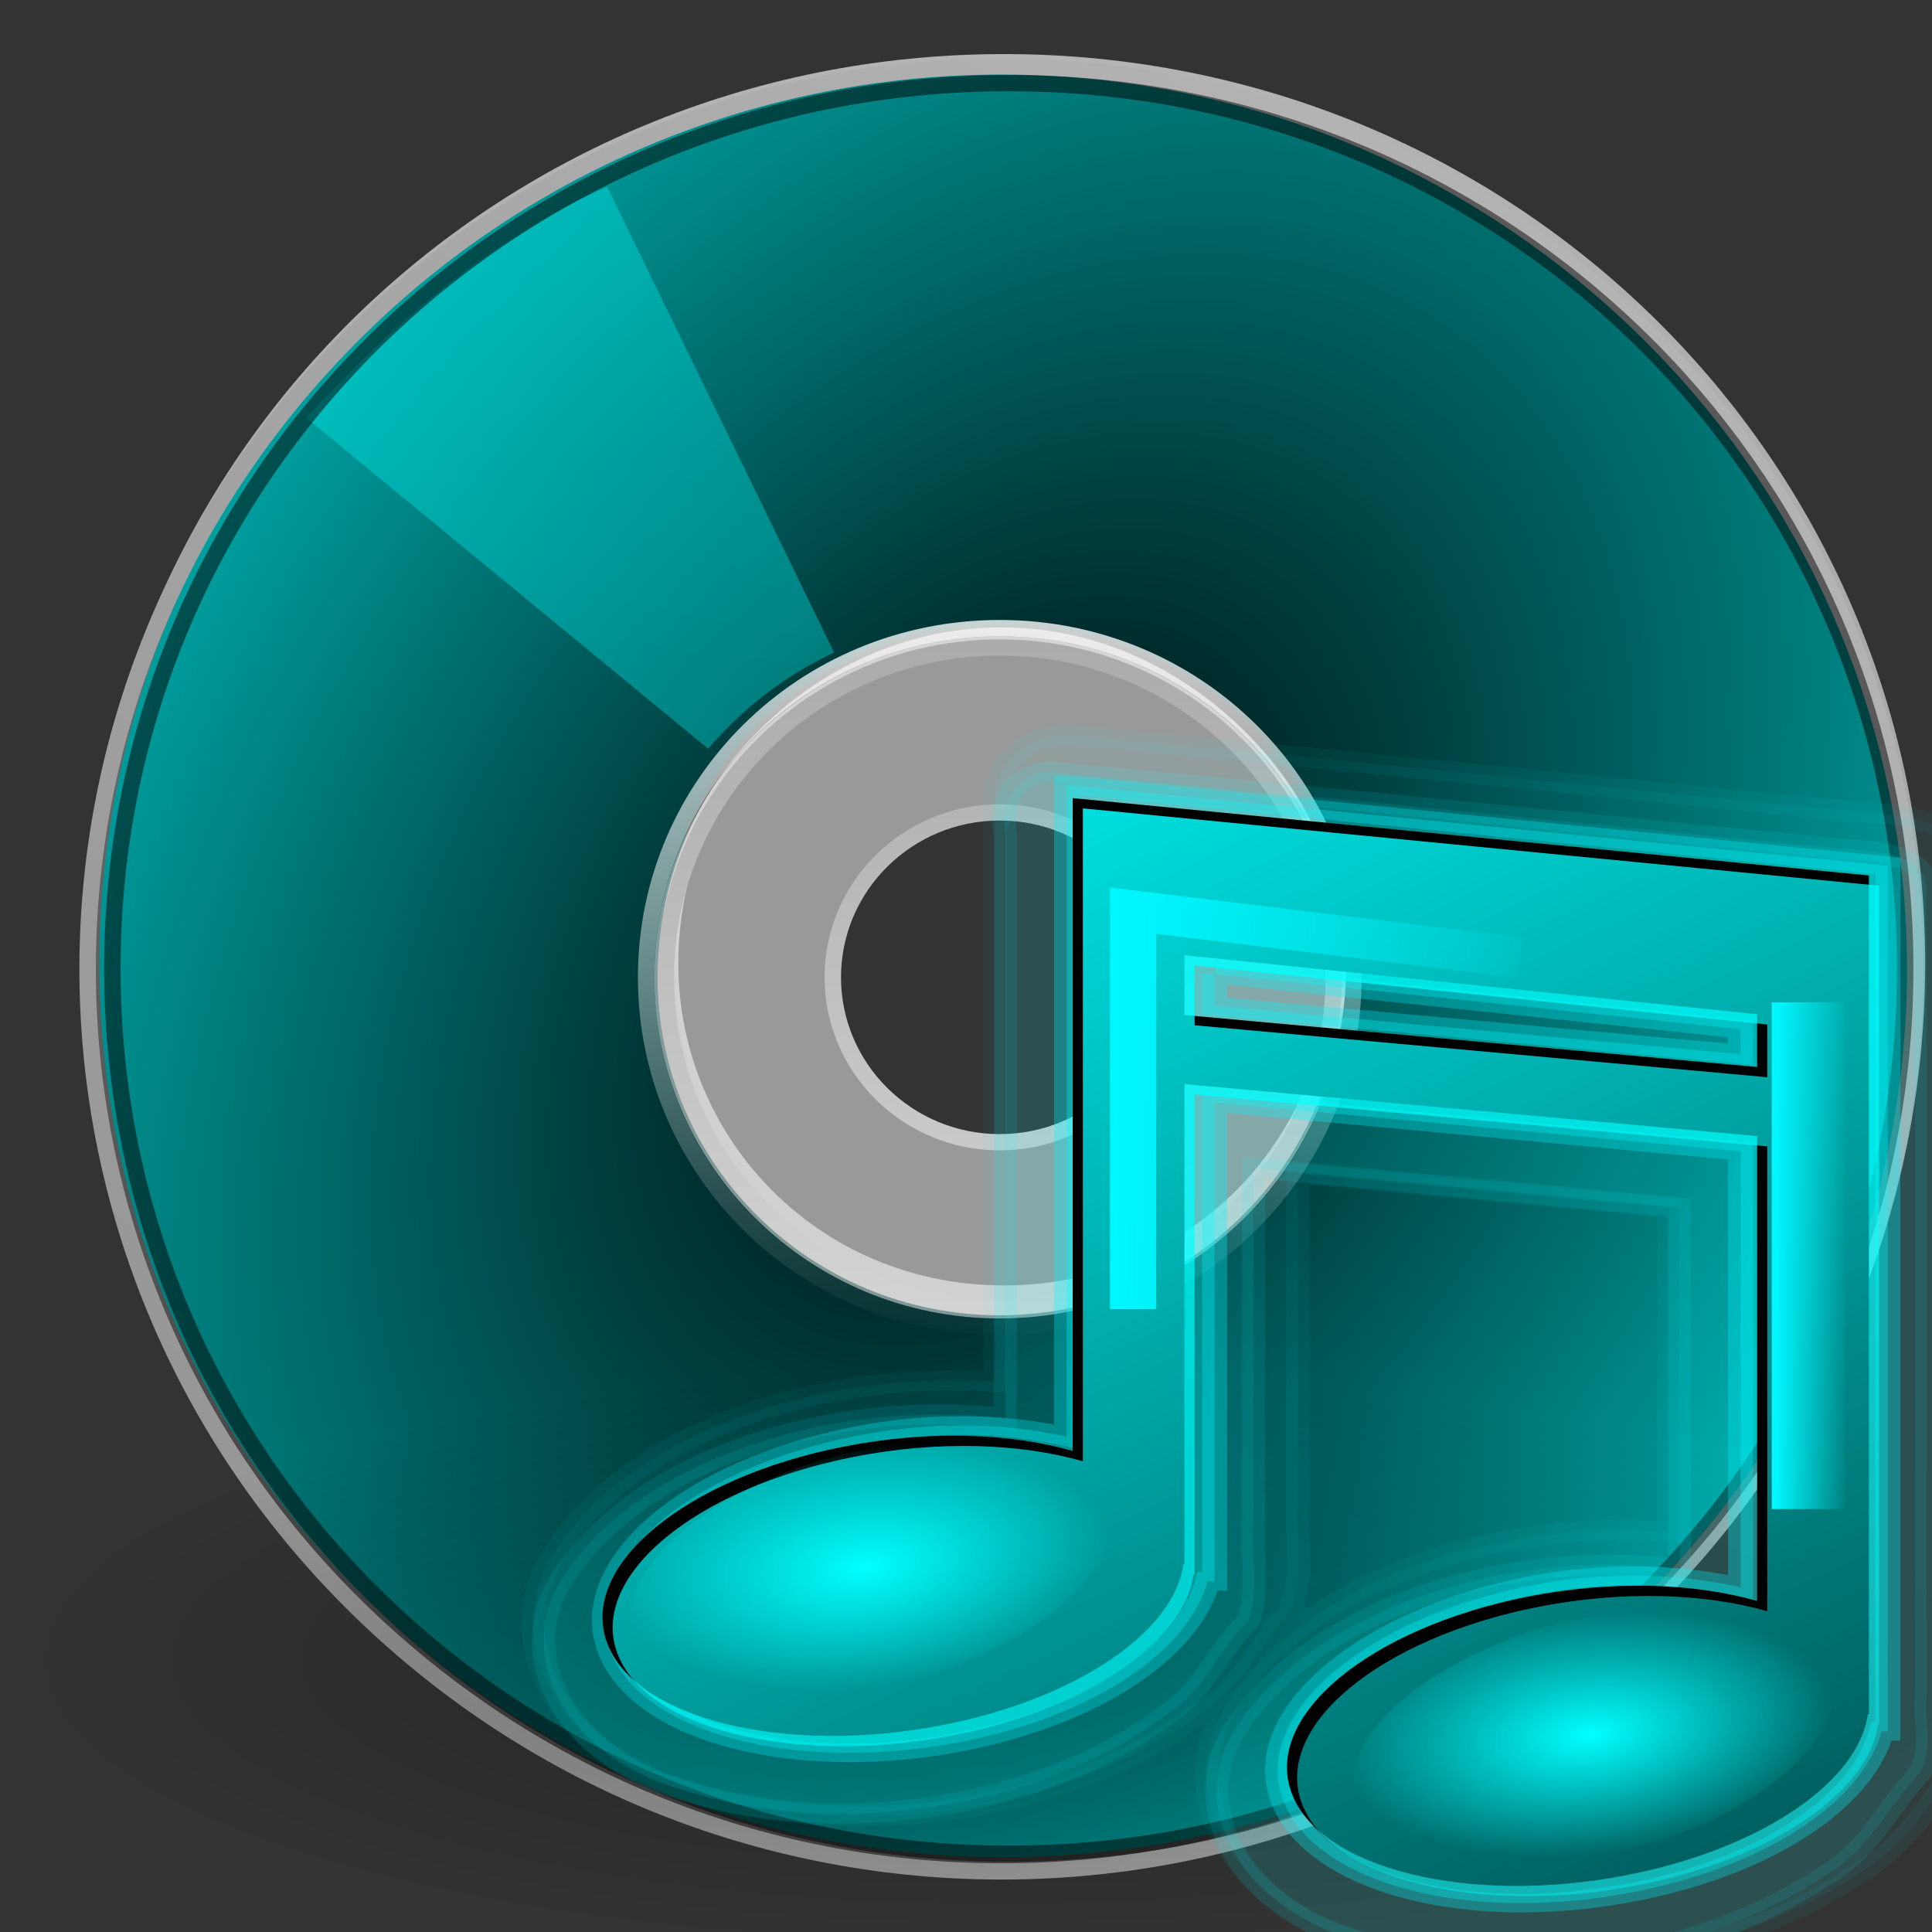 <?xml version="1.0" encoding="UTF-8" standalone="no"?>
<!-- Created with Inkscape (http://www.inkscape.org/) -->

<svg
   xmlns:dc="http://purl.org/dc/elements/1.1/"
   xmlns:cc="http://creativecommons.org/ns#"
   xmlns:rdf="http://www.w3.org/1999/02/22-rdf-syntax-ns#"
   xmlns:svg="http://www.w3.org/2000/svg"
   xmlns="http://www.w3.org/2000/svg"
   xmlns:xlink="http://www.w3.org/1999/xlink"
   xmlns:sodipodi="http://sodipodi.sourceforge.net/DTD/sodipodi-0.dtd"
   xmlns:inkscape="http://www.inkscape.org/namespaces/inkscape"
   version="1.0"
   width="24"
   height="24"
   id="svg3367"
   inkscape:version="0.48.1 r9760"
   sodipodi:docname="media-cdrom-audio.svg">
  <rect width="100%" height="100%" fill="#333333" stroke="none"/>
  <sodipodi:namedview
     pagecolor="#ffffff"
     bordercolor="#666666"
     borderopacity="1"
     objecttolerance="10"
     gridtolerance="10"
     guidetolerance="10"
     inkscape:pageopacity="0"
     inkscape:pageshadow="2"
     inkscape:window-width="1366"
     inkscape:window-height="720"
     id="namedview69"
     showgrid="false"
     inkscape:zoom="3.6460194"
     inkscape:cx="102.84944"
     inkscape:cy="39.301235"
     inkscape:window-x="0"
     inkscape:window-y="25"
     inkscape:window-maximized="1"
     inkscape:current-layer="svg3367"
     showguides="true"
     inkscape:guide-bbox="true" />
  <defs
     id="defs3369">
    <linearGradient
       inkscape:collect="always"
       id="linearGradient3971">
      <stop
         style="stop-color:#00ffff;stop-opacity:1;"
         offset="0"
         id="stop3973" />
      <stop
         style="stop-color:#00ffff;stop-opacity:0.906"
         offset="1"
         id="stop3975" />
    </linearGradient>
    <linearGradient
       inkscape:collect="always"
       id="linearGradient3888">
      <stop
         style="stop-color:#000000;stop-opacity:1;"
         offset="0"
         id="stop3890" />
      <stop
         style="stop-color:#000000;stop-opacity:0;"
         offset="1"
         id="stop3892" />
    </linearGradient>
    <linearGradient
       inkscape:collect="always"
       id="linearGradient3850">
      <stop
         style="stop-color:#000000;stop-opacity:1;"
         offset="0"
         id="stop3852" />
      <stop
         style="stop-color:#000000;stop-opacity:0;"
         offset="1"
         id="stop3854" />
    </linearGradient>
    <linearGradient
       id="linearGradient23419">
      <stop
         id="stop23421"
         style="stop-color:#000000;stop-opacity:1"
         offset="0" />
      <stop
         id="stop23423"
         style="stop-color:#000000;stop-opacity:0"
         offset="1" />
    </linearGradient>
    <linearGradient
       id="linearGradient3772">
      <stop
         id="stop3774"
         style="stop-color:#b4b4b4;stop-opacity:1"
         offset="0" />
      <stop
         id="stop3776"
         style="stop-color:#969696;stop-opacity:1"
         offset="1" />
    </linearGradient>
    <linearGradient
       x1="12.274"
       y1="32.416"
       x2="35.391"
       y2="14.203"
       id="linearGradient3263"
       gradientUnits="userSpaceOnUse">
      <stop
         id="stop3265"
         style="stop-color:#dedbde;stop-opacity:1"
         offset="0" />
      <stop
         id="stop3267"
         style="stop-color:#e6e6e6;stop-opacity:1"
         offset="0.5" />
      <stop
         id="stop3269"
         style="stop-color:#d2d2d2;stop-opacity:1"
         offset="1" />
    </linearGradient>
    <linearGradient
       id="linearGradient3428">
      <stop
         id="stop3430"
         style="stop-color:#aaaaaa;stop-opacity:1"
         offset="0" />
      <stop
         id="stop3432"
         style="stop-color:#d4d4d4;stop-opacity:1"
         offset="1" />
    </linearGradient>
    <linearGradient
       id="linearGradient6036">
      <stop
         id="stop6038"
         style="stop-color:#ffffff;stop-opacity:1"
         offset="0" />
      <stop
         id="stop6040"
         style="stop-color:#ffffff;stop-opacity:0"
         offset="1" />
    </linearGradient>
    <linearGradient
       id="linearGradient3519">
      <stop
         id="stop3521"
         style="stop-color:#fcd9cd;stop-opacity:1"
         offset="0" />
      <stop
         id="stop3523"
         style="stop-color:#fcd9cd;stop-opacity:0"
         offset="1" />
    </linearGradient>
    <linearGradient
       id="linearGradient3511">
      <stop
         id="stop3513"
         style="stop-color:#ebeec7;stop-opacity:1"
         offset="0" />
      <stop
         id="stop3515"
         style="stop-color:#ebeec7;stop-opacity:0"
         offset="1" />
    </linearGradient>
    <linearGradient
       id="linearGradient3503">
      <stop
         id="stop3505"
         style="stop-color:#c4ebdd;stop-opacity:1"
         offset="0" />
      <stop
         id="stop3507"
         style="stop-color:#c4ebdd;stop-opacity:0"
         offset="1" />
    </linearGradient>
    <linearGradient
       id="linearGradient3495">
      <stop
         id="stop3497"
         style="stop-color:#c1cbe4;stop-opacity:1"
         offset="0" />
      <stop
         id="stop3499"
         style="stop-color:#c1cbe4;stop-opacity:0"
         offset="1" />
    </linearGradient>
    <linearGradient
       id="linearGradient3487">
      <stop
         id="stop3489"
         style="stop-color:#e6cde2;stop-opacity:1"
         offset="0" />
      <stop
         id="stop3491"
         style="stop-color:#e6cde2;stop-opacity:0"
         offset="1" />
    </linearGradient>
    <radialGradient
       cx="23.335"
       cy="41.636"
       r="22.627"
       fx="23.335"
       fy="41.636"
       id="radialGradient2584"
       xlink:href="#linearGradient23419"
       gradientUnits="userSpaceOnUse"
       gradientTransform="matrix(2.652,0,0,0.795,2.125,72.882)" />
    <linearGradient
       x1="10.502"
       y1="3.61"
       x2="48.799"
       y2="54.698"
       id="linearGradient2642"
       xlink:href="#linearGradient6036"
       gradientUnits="userSpaceOnUse"
       gradientTransform="matrix(2.753,0,0,2.753,-1.927,-5.37)" />
    <linearGradient
       x1="18.776"
       y1="4.038"
       x2="18.203"
       y2="45.962"
       id="linearGradient2651"
       xlink:href="#linearGradient6036"
       gradientUnits="userSpaceOnUse"
       gradientTransform="matrix(1.086,0,0,1.086,37.559,36.85)" />
    <linearGradient
       x1="21.448"
       y1="15.5"
       x2="21.448"
       y2="32.509"
       id="linearGradient2654"
       xlink:href="#linearGradient3428"
       gradientUnits="userSpaceOnUse"
       gradientTransform="matrix(2.538,0,0,2.538,3.085,3.085)" />
    <linearGradient
       x1="12.274"
       y1="32.416"
       x2="35.391"
       y2="14.203"
       id="linearGradient2658"
       xlink:href="#linearGradient3263"
       gradientUnits="userSpaceOnUse"
       gradientTransform="matrix(0,3.171,-3.171,0,256.727,-26.466)" />
    <linearGradient
       x1="-21.916"
       y1="3"
       x2="-21.916"
       y2="45.033"
       id="linearGradient2660"
       xlink:href="#linearGradient3772"
       gradientUnits="userSpaceOnUse"
       gradientTransform="matrix(2.707,0,0,2.707,263.884,7.17)" />
    <linearGradient
       x1="20.58"
       y1="10.775"
       x2="24.274"
       y2="9.862"
       id="linearGradient2672"
       xlink:href="#linearGradient3487"
       gradientUnits="userSpaceOnUse"
       spreadMethod="reflect" />
    <linearGradient
       x1="17.495"
       y1="11.2"
       x2="21.047"
       y2="9.796"
       id="linearGradient2674"
       xlink:href="#linearGradient3495"
       gradientUnits="userSpaceOnUse"
       spreadMethod="reflect" />
    <linearGradient
       x1="14.085"
       y1="13.046"
       x2="16.994"
       y2="10.732"
       id="linearGradient2676"
       xlink:href="#linearGradient3503"
       gradientUnits="userSpaceOnUse"
       spreadMethod="reflect" />
    <linearGradient
       x1="12.372"
       y1="16.188"
       x2="14.609"
       y2="13.462"
       id="linearGradient2678"
       xlink:href="#linearGradient3511"
       gradientUnits="userSpaceOnUse"
       spreadMethod="reflect" />
    <linearGradient
       x1="10.609"
       y1="17.886"
       x2="9.73"
       y2="20.613"
       id="linearGradient2680"
       xlink:href="#linearGradient3519"
       gradientUnits="userSpaceOnUse"
       spreadMethod="reflect" />
    <linearGradient
       x1="20.58"
       y1="10.775"
       x2="24.274"
       y2="9.862"
       id="linearGradient2682"
       xlink:href="#linearGradient3487"
       gradientUnits="userSpaceOnUse"
       spreadMethod="reflect" />
    <linearGradient
       x1="17.495"
       y1="11.2"
       x2="21.047"
       y2="9.796"
       id="linearGradient2684"
       xlink:href="#linearGradient3495"
       gradientUnits="userSpaceOnUse"
       spreadMethod="reflect" />
    <linearGradient
       x1="14.085"
       y1="13.046"
       x2="16.994"
       y2="10.732"
       id="linearGradient2686"
       xlink:href="#linearGradient3503"
       gradientUnits="userSpaceOnUse"
       spreadMethod="reflect" />
    <linearGradient
       x1="12.372"
       y1="16.188"
       x2="14.609"
       y2="13.462"
       id="linearGradient2688"
       xlink:href="#linearGradient3511"
       gradientUnits="userSpaceOnUse"
       spreadMethod="reflect" />
    <linearGradient
       x1="10.609"
       y1="17.886"
       x2="9.73"
       y2="20.613"
       id="linearGradient2690"
       xlink:href="#linearGradient3519"
       gradientUnits="userSpaceOnUse"
       spreadMethod="reflect" />
    <linearGradient
       x1="-21.916"
       y1="3"
       x2="-21.916"
       y2="45.033"
       id="linearGradient2660-2"
       xlink:href="#linearGradient3772-0"
       gradientUnits="userSpaceOnUse"
       gradientTransform="matrix(2.707,0,0,2.707,263.884,7.17)" />
    <linearGradient
       id="linearGradient3772-0">
      <stop
         id="stop3774-6"
         style="stop-color:#b4b4b4;stop-opacity:1"
         offset="0" />
      <stop
         id="stop3776-1"
         style="stop-color:#969696;stop-opacity:1"
         offset="1" />
    </linearGradient>
    <linearGradient
       inkscape:collect="always"
       xlink:href="#linearGradient3888"
       id="linearGradient3894"
       x1="4.63"
       y1="12.902"
       x2="24.678"
       y2="12.902"
       gradientUnits="userSpaceOnUse" />
    <linearGradient
       inkscape:collect="always"
       xlink:href="#linearGradient3519"
       id="linearGradient3897"
       gradientUnits="userSpaceOnUse"
       spreadMethod="reflect"
       x1="10.609"
       y1="17.886"
       x2="9.73"
       y2="20.613"
       gradientTransform="matrix(2.732,0,0,2.732,-113.541,38.969)" />
    <linearGradient
       inkscape:collect="always"
       xlink:href="#linearGradient3511"
       id="linearGradient3900"
       gradientUnits="userSpaceOnUse"
       spreadMethod="reflect"
       x1="12.372"
       y1="16.188"
       x2="14.609"
       y2="13.462"
       gradientTransform="matrix(2.732,0,0,2.732,-82.275,39.518)" />
    <linearGradient
       inkscape:collect="always"
       xlink:href="#linearGradient3503"
       id="linearGradient3903"
       gradientUnits="userSpaceOnUse"
       spreadMethod="reflect"
       x1="14.085"
       y1="13.046"
       x2="16.994"
       y2="10.732"
       gradientTransform="matrix(2.732,0,0,2.732,-94.342,5.508)" />
    <linearGradient
       inkscape:collect="always"
       xlink:href="#linearGradient3487"
       id="linearGradient3909"
       gradientUnits="userSpaceOnUse"
       spreadMethod="reflect"
       x1="20.58"
       y1="10.775"
       x2="24.274"
       y2="9.862"
       gradientTransform="matrix(2.731,0.077,-0.077,2.731,-93.548,34.942)" />
    <radialGradient
       inkscape:collect="always"
       xlink:href="#linearGradient3927-7"
       id="radialGradient3935-5"
       cx="36.439"
       cy="31.665"
       fx="36.439"
       fy="31.665"
       r="13.886"
       gradientTransform="matrix(1.815,2.181,-0.425,0.354,-21.83,-68.032)"
       gradientUnits="userSpaceOnUse" />
    <linearGradient
       inkscape:collect="always"
       id="linearGradient3927-7">
      <stop
         style="stop-color:#000000;stop-opacity:1;"
         offset="0"
         id="stop3929-3" />
      <stop
         style="stop-color:#000000;stop-opacity:0;"
         offset="1"
         id="stop3931-3" />
    </linearGradient>
    <radialGradient
       r="13.886"
       fy="31.665"
       fx="36.439"
       cy="31.665"
       cx="36.439"
       gradientTransform="matrix(1.815,2.181,-0.425,0.354,-75.211,-100.042)"
       gradientUnits="userSpaceOnUse"
       id="radialGradient3952"
       xlink:href="#linearGradient3927-7"
       inkscape:collect="always" />
    <clipPath
       id="clipPath3754-3">
      <rect
         width="96"
         height="96"
         x="-100"
         y="-3.469447e-15"
         id="rect3756-1"
         style="fill:#ffffff;fill-opacity:1;stroke:none" />
    </clipPath>
    <linearGradient
       inkscape:collect="always"
       id="linearGradient10374">
      <stop
         style="stop-color:#00ffff;stop-opacity:1;"
         offset="0"
         id="stop10376" />
      <stop
         style="stop-color:#00ffff;stop-opacity:0;"
         offset="1"
         id="stop10378" />
    </linearGradient>
    <linearGradient
       inkscape:collect="always"
       id="linearGradient10432">
      <stop
         style="stop-color:#00ffff;stop-opacity:1;"
         offset="0"
         id="stop10434" />
      <stop
         style="stop-color:#00ffff;stop-opacity:0;"
         offset="1"
         id="stop10436" />
    </linearGradient>
    <linearGradient
       inkscape:collect="always"
       id="linearGradient4014">
      <stop
         style="stop-color:#00ffff;stop-opacity:1;"
         offset="0"
         id="stop4016" />
      <stop
         style="stop-color:#00ffff;stop-opacity:0;"
         offset="1"
         id="stop4018" />
    </linearGradient>
    <linearGradient
       inkscape:collect="always"
       id="linearGradient10308">
      <stop
         style="stop-color:#00f7ff;stop-opacity:1;"
         offset="0"
         id="stop10310" />
      <stop
         style="stop-color:#00f7ff;stop-opacity:0;"
         offset="1"
         id="stop10312" />
    </linearGradient>
    <linearGradient
       inkscape:collect="always"
       xlink:href="#linearGradient3772"
       id="linearGradient3130"
       gradientUnits="userSpaceOnUse"
       gradientTransform="matrix(2.707,0,0,2.707,263.884,7.17)"
       x1="-21.916"
       y1="3"
       x2="-21.916"
       y2="45.033" />
    <radialGradient
       inkscape:collect="always"
       xlink:href="#linearGradient3850"
       id="radialGradient3132"
       gradientUnits="userSpaceOnUse"
       gradientTransform="matrix(1.235,-1.899,1.321,0.859,-141.201,377.424)"
       cx="193.164"
       cy="72.145"
       fx="193.164"
       fy="72.145"
       r="56" />
    <linearGradient
       inkscape:collect="always"
       xlink:href="#linearGradient3772-0"
       id="linearGradient3134"
       gradientUnits="userSpaceOnUse"
       gradientTransform="matrix(1.992,1.833,-1.833,1.992,288.938,72.806)"
       x1="-21.916"
       y1="3"
       x2="-21.916"
       y2="45.033" />
    <radialGradient
       inkscape:collect="always"
       xlink:href="#linearGradient23419"
       id="radialGradient3136"
       gradientUnits="userSpaceOnUse"
       gradientTransform="matrix(2.652,0,0,0.795,2.125,72.882)"
       cx="23.335"
       cy="41.636"
       fx="23.335"
       fy="41.636"
       r="22.627" />
    <linearGradient
       inkscape:collect="always"
       xlink:href="#linearGradient3428"
       id="linearGradient3138"
       gradientUnits="userSpaceOnUse"
       gradientTransform="matrix(2.538,0,0,2.538,3.085,3.085)"
       x1="21.448"
       y1="15.5"
       x2="21.448"
       y2="32.509" />
    <linearGradient
       inkscape:collect="always"
       xlink:href="#linearGradient6036"
       id="linearGradient3142"
       gradientUnits="userSpaceOnUse"
       gradientTransform="matrix(1.086,0,0,1.086,37.559,36.85)"
       x1="18.776"
       y1="4.038"
       x2="18.203"
       y2="45.962" />
    <radialGradient
       inkscape:collect="always"
       xlink:href="#linearGradient10374"
       id="radialGradient3144"
       gradientUnits="userSpaceOnUse"
       gradientTransform="matrix(0.949,-0.148,0.084,0.539,-313.181,328.795)"
       cx="497.459"
       cy="557.425"
       fx="497.459"
       fy="557.425"
       r="12.978" />
    <radialGradient
       inkscape:collect="always"
       xlink:href="#linearGradient10432"
       id="radialGradient3146"
       gradientUnits="userSpaceOnUse"
       gradientTransform="matrix(0.948,-0.154,0.087,0.539,-359.811,330.932)"
       cx="508.065"
       cy="543.788"
       fx="508.065"
       fy="543.788"
       r="12.978" />
    <linearGradient
       inkscape:collect="always"
       xlink:href="#linearGradient4014"
       id="linearGradient3148"
       gradientUnits="userSpaceOnUse"
       gradientTransform="translate(-29.799,-16.668)"
       x1="207.042"
       y1="498.331"
       x2="275.229"
       y2="621.57" />
    <linearGradient
       inkscape:collect="always"
       xlink:href="#linearGradient10308"
       id="linearGradient3150"
       gradientUnits="userSpaceOnUse"
       gradientTransform="matrix(0.961,0,0,0.975,-223.062,-53.844)"
       x1="455.371"
       y1="563.751"
       x2="459.232"
       y2="563.751" />
    <linearGradient
       inkscape:collect="always"
       xlink:href="#linearGradient10308"
       id="linearGradient3152"
       gradientUnits="userSpaceOnUse"
       gradientTransform="matrix(0.961,0,0,0.975,-223.062,-51.823)"
       x1="420.053"
       y1="552.894"
       x2="443.171"
       y2="552.894" />
    <radialGradient
       inkscape:collect="always"
       xlink:href="#linearGradient3971"
       id="radialGradient3181"
       gradientUnits="userSpaceOnUse"
       gradientTransform="matrix(-0.003,-0.611,5.816,-0.031,-133.181,128.536)"
       cx="146.585"
       cy="43.551"
       fx="146.585"
       fy="43.551"
       r="16.047" />
  </defs>
  <g
     transform="matrix(-2.707,0,0,-2.707,128.976,23.854)"
     id="g3297"
     style="fill:url(#linearGradient3894);fill-opacity:1" />
  <g
     id="g3103"
     transform="matrix(0.507,0,0,0.507,0.079,-0.009)">
    <g
       transform="matrix(0.403,0,0,0.398,-1.452,-1.508)"
       id="g3067">
      <g
         id="g3858"
         transform="translate(-145.518,-4.595)">
        <g
           id="g3868"
           transform="translate(17.005,-4.388)">
          <path
             d="m 248.276,72.145 c 0,-30.763 -24.737,-55.5 -55.5,-55.5 -30.763,0 -55.5,24.737 -55.5,55.5 -1e-5,30.763 24.737,55.5 55.5,55.5 30.763,-1e-5 55.5,-24.737 55.5,-55.5 z m -35.195,0 c 0,11.176 -8.905,20.305 -20.305,20.305 -11.623,0 -20.305,-9.355 -20.305,-20.305 0,-11.174 8.234,-20.305 20.305,-20.305 12.071,0 20.305,9.352 20.305,20.305 z"
             id="path2781"
             style="fill:#00ffff;fill-rule:nonzero;stroke:url(#linearGradient3130);stroke-width:1;stroke-miterlimit:4;stroke-opacity:1"
             inkscape:connector-curvature="0" />
          <path
             d="m 233.454,110.049 c 20.831,-22.637 19.38,-57.59 -3.257,-78.421 -22.637,-20.831 -57.59,-19.38 -78.421,3.257 -20.831,22.637 -19.38,57.59 3.257,78.421 22.637,20.831 57.59,19.38 78.421,-3.257 z M 207.556,86.216 c -7.568,8.224 -20.302,8.911 -28.691,1.192 -8.553,-7.871 -8.607,-20.633 -1.192,-28.691 7.566,-8.222 19.809,-9.365 28.691,-1.192 8.882,8.174 8.608,20.631 1.192,28.691 z"
             id="path2781-5"
             style="fill:url(#radialGradient3132);fill-opacity:1;fill-rule:nonzero;stroke:url(#linearGradient3134);stroke-width:1;stroke-miterlimit:4;stroke-opacity:1"
             inkscape:connector-curvature="0" />
        </g>
      </g>
      <path
         inkscape:connector-curvature="0"
         d="M 124,106 C 124.003,115.941 97.139,124 64,124 30.861,124 3.997,115.941 4,106 3.997,96.059 30.861,88 64,88 c 33.139,0 60.003,8.059 60,18 z"
         id="path23417"
         style="opacity:0.3;fill:url(#radialGradient3136);fill-opacity:1;fill-rule:evenodd;stroke:none;stroke-width:2;marker:none;visibility:visible;display:inline;overflow:visible" />
      <path
         inkscape:connector-curvature="0"
         d="m 64,43 c -11.592,0 -21,9.408 -21,21 0,11.592 9.408,21 21,21 11.592,0 21,-9.408 21,-21 0,-11.592 -9.408,-21 -21,-21 z m 0,10.5 c 5.796,0 10.5,4.704 10.5,10.5 0,5.796 -4.704,10.5 -10.5,10.5 -5.796,0 -10.5,-4.704 -10.5,-10.5 0,-5.796 4.704,-10.5 10.5,-10.5 z"
         id="path2474"
         style="opacity:0.5;fill:#ffffff;fill-opacity:1;fill-rule:nonzero;stroke:none;stroke-width:1;marker:none;visibility:visible;display:inline;overflow:visible;enable-background:accumulate" />
      <path
         inkscape:connector-curvature="0"
         d="m 64,43.695 c -11.208,0 -20.305,9.097 -20.305,20.305 0,11.208 9.097,20.305 20.305,20.305 11.208,0 20.305,-9.097 20.305,-20.305 0,-11.208 -9.097,-20.305 -20.305,-20.305 z m 0,10.152 c 5.604,0 10.152,4.548 10.152,10.152 0,5.604 -4.548,10.152 -10.152,10.152 -5.604,0 -10.152,-4.548 -10.152,-10.152 0,-5.604 4.548,-10.152 10.152,-10.152 z"
         id="path3418"
         style="fill:none;stroke:url(#linearGradient3138);stroke-width:1;stroke-linecap:butt;stroke-linejoin:round;stroke-miterlimit:4;stroke-opacity:1;stroke-dasharray:none;stroke-dashoffset:0;marker:none;visibility:visible;display:inline;overflow:visible;enable-background:accumulate" />
      <path
         inkscape:connector-curvature="0"
         style="opacity:0.37;fill:url(#radialGradient3181);fill-opacity:1;fill-rule:nonzero;stroke:none"
         id="path3308"
         d="M 21.834,29.554 46.276,49.927 c 1.992,-2.367 4.466,-4.367 7.423,-5.812 0.079,-0.039 0.151,-0.075 0.23,-0.112 L 40.123,15.322 c -7.307,3.355 -12.924,8.36 -18.289,14.231 z" />
      <path
         d="m 64.549,8.951 c -30.209,0 -54.5,24.291 -54.5,54.5 0,30.209 24.291,54.5 54.5,54.5 30.209,0 54.5,-24.291 54.5,-54.5 0,-30.209 -24.291,-54.5 -54.5,-54.5 l 0,0 0,0 z"
         id="path3272"
         style="opacity:0.5;fill:none;stroke:#000000;stroke-width:1;stroke-miterlimit:4;stroke-opacity:1;stroke-dasharray:none"
         inkscape:connector-curvature="0" />
      <path
         inkscape:connector-curvature="0"
         d="m 64,42.5 c -11.917,0 -21.5,9.583 -21.5,21.5 0,11.917 9.583,21.5 21.5,21.5 11.917,0 21.5,-9.583 21.5,-21.5 0,-11.917 -9.583,-21.5 -21.5,-21.5 l 0,0 0,0 z"
         id="path3281"
         style="opacity:0.8;fill:none;stroke:url(#linearGradient3142);stroke-width:1;stroke-miterlimit:4;stroke-opacity:1" />
      <use
         x="0"
         y="0"
         xlink:href="#path3308"
         id="use3979"
         inkscape:transform-center-x="-27.12861"
         inkscape:transform-center-y="29.038969"
         width="128"
         height="128"
         transform="matrix(-0.999,0.053,-0.053,-0.999,129.478,124.309)" />
    </g>
    <g
       transform="matrix(0.478,0,0,0.417,-57.754,-194.451)"
       id="g4067">
      <path
         style="opacity:0.05;fill:#00ffff;fill-opacity:1;stroke:#00f7ff;stroke-width:1.185;stroke-opacity:1"
         id="path4715-9"
         d="m 175.109,509.502 c -1.584,0.098 -2.733,1.087 -3.21,2.083 -0.449,0.937 -0.434,1.905 -0.321,2.766 l -0.08,0 0,33.189 c -8.866,-0.671 -18.427,2.856 -22.472,9.868 -0.005,0.009 0.005,0.025 0,0.034 -3.049,5.173 0.007,11.636 6.1,13.931 0.018,0.007 0.023,0.028 0.04,0.034 l 0,-0.034 c 8.905,3.484 20.113,1.439 26.927,-4.405 0.013,-0.011 0.027,-0.023 0.04,-0.034 0.016,-0.012 0.025,-0.022 0.04,-0.034 2.346,-1.8 2.97,-4.18 4.254,-5.566 a 1.389,1.182 0 0 0 0.241,-0.41 c 0.736,-2.295 0.219,-4.507 0.361,-6.283 a 1.389,1.182 0 0 0 0,-0.068 l 0,-19.258 19.021,2.015 0,19.019 c -8.894,-0.735 -18.447,2.868 -22.512,9.868 -0.005,0.009 0.005,0.025 0,0.034 -3.071,5.188 0.05,11.666 6.14,13.965 0.018,0.007 0.023,0.028 0.04,0.034 l 0,-0.034 c 8.558,3.368 19.13,1.493 26.004,-3.722 0.022,-0.017 0.058,-0.017 0.08,-0.034 l -0.04,-0.034 c 2.63,-1.77 3.634,-4.274 4.976,-5.941 a 1.389,1.182 0 0 0 0.04,-0.068 c 0.753,-1.047 0.827,-2.178 0.803,-3.141 -0.025,-0.963 -0.165,-1.811 -0.08,-2.458 a 1.389,1.182 0 0 0 0.04,-0.137 c -0.027,-15.808 0.054,-31.613 -0.04,-47.427 a 1.389,1.182 0 0 0 -0.04,-0.205 c -0.158,-0.752 -0.577,-1.401 -1.164,-1.844 -0.587,-0.443 -1.29,-0.676 -1.926,-0.819 -1.273,-0.286 -2.519,-0.293 -3.25,-0.41 a 1.389,1.182 0 0 0 -0.08,0 c -13.2,-1.457 -26.416,-3.06 -39.648,-4.439 a 1.389,1.182 0 0 0 -0.281,-0.034 z"
         inkscape:connector-curvature="0" />
      <path
         style="opacity:0.1;fill:#00ffff;fill-opacity:1;stroke:#00f7ff;stroke-width:1.185;stroke-opacity:1"
         id="path4707"
         d="m 174.359,511.694 c -2.157,0.133 -2.559,2.185 -2.327,3.662 0,11.447 0,22.894 0,34.341 -8.715,-1.208 -18.66,2.333 -22.625,9.237 -2.7,4.541 0.066,10.371 5.464,12.377 8.341,3.279 19.044,1.314 25.43,-4.218 2.001,-1.493 2.602,-3.787 4.171,-5.479 0.618,-1.927 0.121,-4.03 0.281,-6.027 0,-6.869 0,-13.737 0,-20.606 7.277,0.774 14.553,1.548 21.83,2.322 0,7.079 0,14.159 0,21.238 -8.738,-1.285 -18.674,2.328 -22.661,9.224 -2.718,4.551 0.098,10.376 5.493,12.387 8.002,3.165 18.13,1.374 24.601,-3.572 2.262,-1.492 3.169,-3.895 4.686,-5.781 1.083,-1.506 0.341,-3.425 0.562,-5.109 -0.027,-15.812 0.053,-31.633 -0.04,-47.44 -0.443,-2.111 -3.351,-1.832 -5.229,-2.131 -13.212,-1.458 -26.422,-3.048 -39.635,-4.425 z"
         inkscape:connector-curvature="0" />
      <path
         style="opacity:0.31;fill:#00ffff;fill-opacity:1;stroke:#00f7ff;stroke-opacity:1"
         id="path4532"
         clip-path="url(#clipPath3754-3)"
         transform="matrix(1.284,0,0,1.093,253.255,476.409)"
         d="m -60.812,33 0,0.844 0,34.188 C -63.291,67.299 -66.189,67.172 -69.25,68 c -3.237,0.876 -5.953,2.526 -7.75,4.562 -1.797,2.036 -2.689,4.516 -2.062,6.875 0.626,2.358 2.594,4.047 5.156,4.906 2.563,0.859 5.763,0.938 9,0.062 5.179,-1.401 8.949,-4.816 9.719,-8.594 l 0.281,0 0,-0.75 0,-25 21,2.625 0,23.438 c -2.48,-0.733 -5.406,-0.891 -8.469,-0.062 -3.237,0.876 -5.953,2.557 -7.75,4.594 -1.797,2.036 -2.689,4.485 -2.062,6.844 0.626,2.358 2.625,4.079 5.188,4.938 2.563,0.859 5.732,0.907 8.969,0.031 5.183,-1.402 8.984,-4.812 9.75,-8.594 l 0.25,0 0,-0.75 0,-45.125 0,-0.656 L -28.688,37.25 -59.969,33.094 -60.812,33 z m 5.906,10.156 21,2.969 0,1.344 -21,-2.594 0,-1.719 z"
         inkscape:connector-curvature="0" />
      <g
         id="g4047"
         transform="translate(-3.03,44.447)">
        <g
           transform="matrix(1.016,0,0,1,8.34,-16.162)"
           id="g4034">
          <g
             id="g4022"
             transform="translate(-12.122,-15.657)">
            <path
               style="fill:#000000;fill-opacity:1;stroke:none"
               id="path3261"
               d="m 179.615,500.619 0,38.361 c -3.166,-1.055 -7.304,-1.235 -11.573,-0.253 -7.98,1.837 -13.33,6.993 -11.924,11.5 1.406,4.507 9.016,6.68 16.996,4.843 6.779,-1.56 11.636,-5.517 12.086,-9.434 l 0.054,0 0,-28.211 28.893,3.053 0,27.316 c -3.166,-1.055 -7.304,-1.235 -11.573,-0.253 -7.98,1.837 -13.33,6.993 -11.924,11.5 1.406,4.507 9.016,6.68 16.996,4.843 6.779,-1.56 11.636,-5.517 12.086,-9.434 l 0.054,0 0,-49.287 -40.17,-4.545 z m 5.638,9.232 28.893,3.466 0,3.099 -28.893,-3.053 0,-3.512 z"
               inkscape:connector-curvature="0" />
            <path
               style="fill:url(#radialGradient3144);fill-opacity:1;stroke:none"
               id="path3278-5"
               d="m 217.668,551.446 a 6.86,12.588 71.555 1 1 -23.601,8.684 6.86,12.588 71.555 1 1 23.601,-8.684 z"
               inkscape:connector-curvature="0" />
            <path
               style="fill:url(#radialGradient3146);fill-opacity:1;stroke:none"
               id="path2494-3"
               d="m 181.195,541.505 a 6.86,12.588 71.221 1 1 -23.55,8.822 6.86,12.588 71.221 1 1 23.55,-8.822 z"
               inkscape:connector-curvature="0" />
            <path
               style="fill:url(#linearGradient3148);fill-opacity:1;stroke:none"
               id="path3261-4"
               d="m 180.128,501.222 0,38.361 c -3.166,-1.055 -7.304,-1.235 -11.573,-0.253 -7.98,1.837 -13.33,6.993 -11.924,11.5 1.406,4.507 9.016,6.68 16.996,4.843 6.779,-1.56 11.636,-5.517 12.086,-9.434 l 0.054,0 0,-28.211 28.893,3.053 0,27.316 c -3.166,-1.055 -7.304,-1.235 -11.573,-0.253 -7.98,1.837 -13.33,6.993 -11.924,11.5 1.406,4.507 9.016,6.68 16.996,4.843 6.779,-1.56 11.636,-5.517 12.086,-9.434 l 0.054,0 0,-49.287 -40.17,-4.545 z m 5.638,9.232 28.893,3.466 0,3.099 -28.893,-3.053 0,-3.512 z"
               inkscape:connector-curvature="0" />
          </g>
        </g>
        <path
           style="fill:#000000;fill-opacity:1;stroke:url(#linearGradient3150);stroke-width:3.736;stroke-linecap:butt;stroke-linejoin:miter;stroke-miterlimit:4;stroke-opacity:1;stroke-dasharray:none"
           id="path3292"
           d="m 216.215,510.572 0,-29.776"
           inkscape:connector-curvature="0" />
        <path
           style="fill:none;stroke:url(#linearGradient3152);stroke-width:2.369;stroke-linecap:butt;stroke-linejoin:miter;stroke-miterlimit:4;stroke-opacity:1;stroke-dasharray:none"
           id="path3282"
           d="m 181.61,498.828 0,-23.414 19.855,2.755"
           inkscape:connector-curvature="0" />
      </g>
    </g>
  </g>
</svg>

